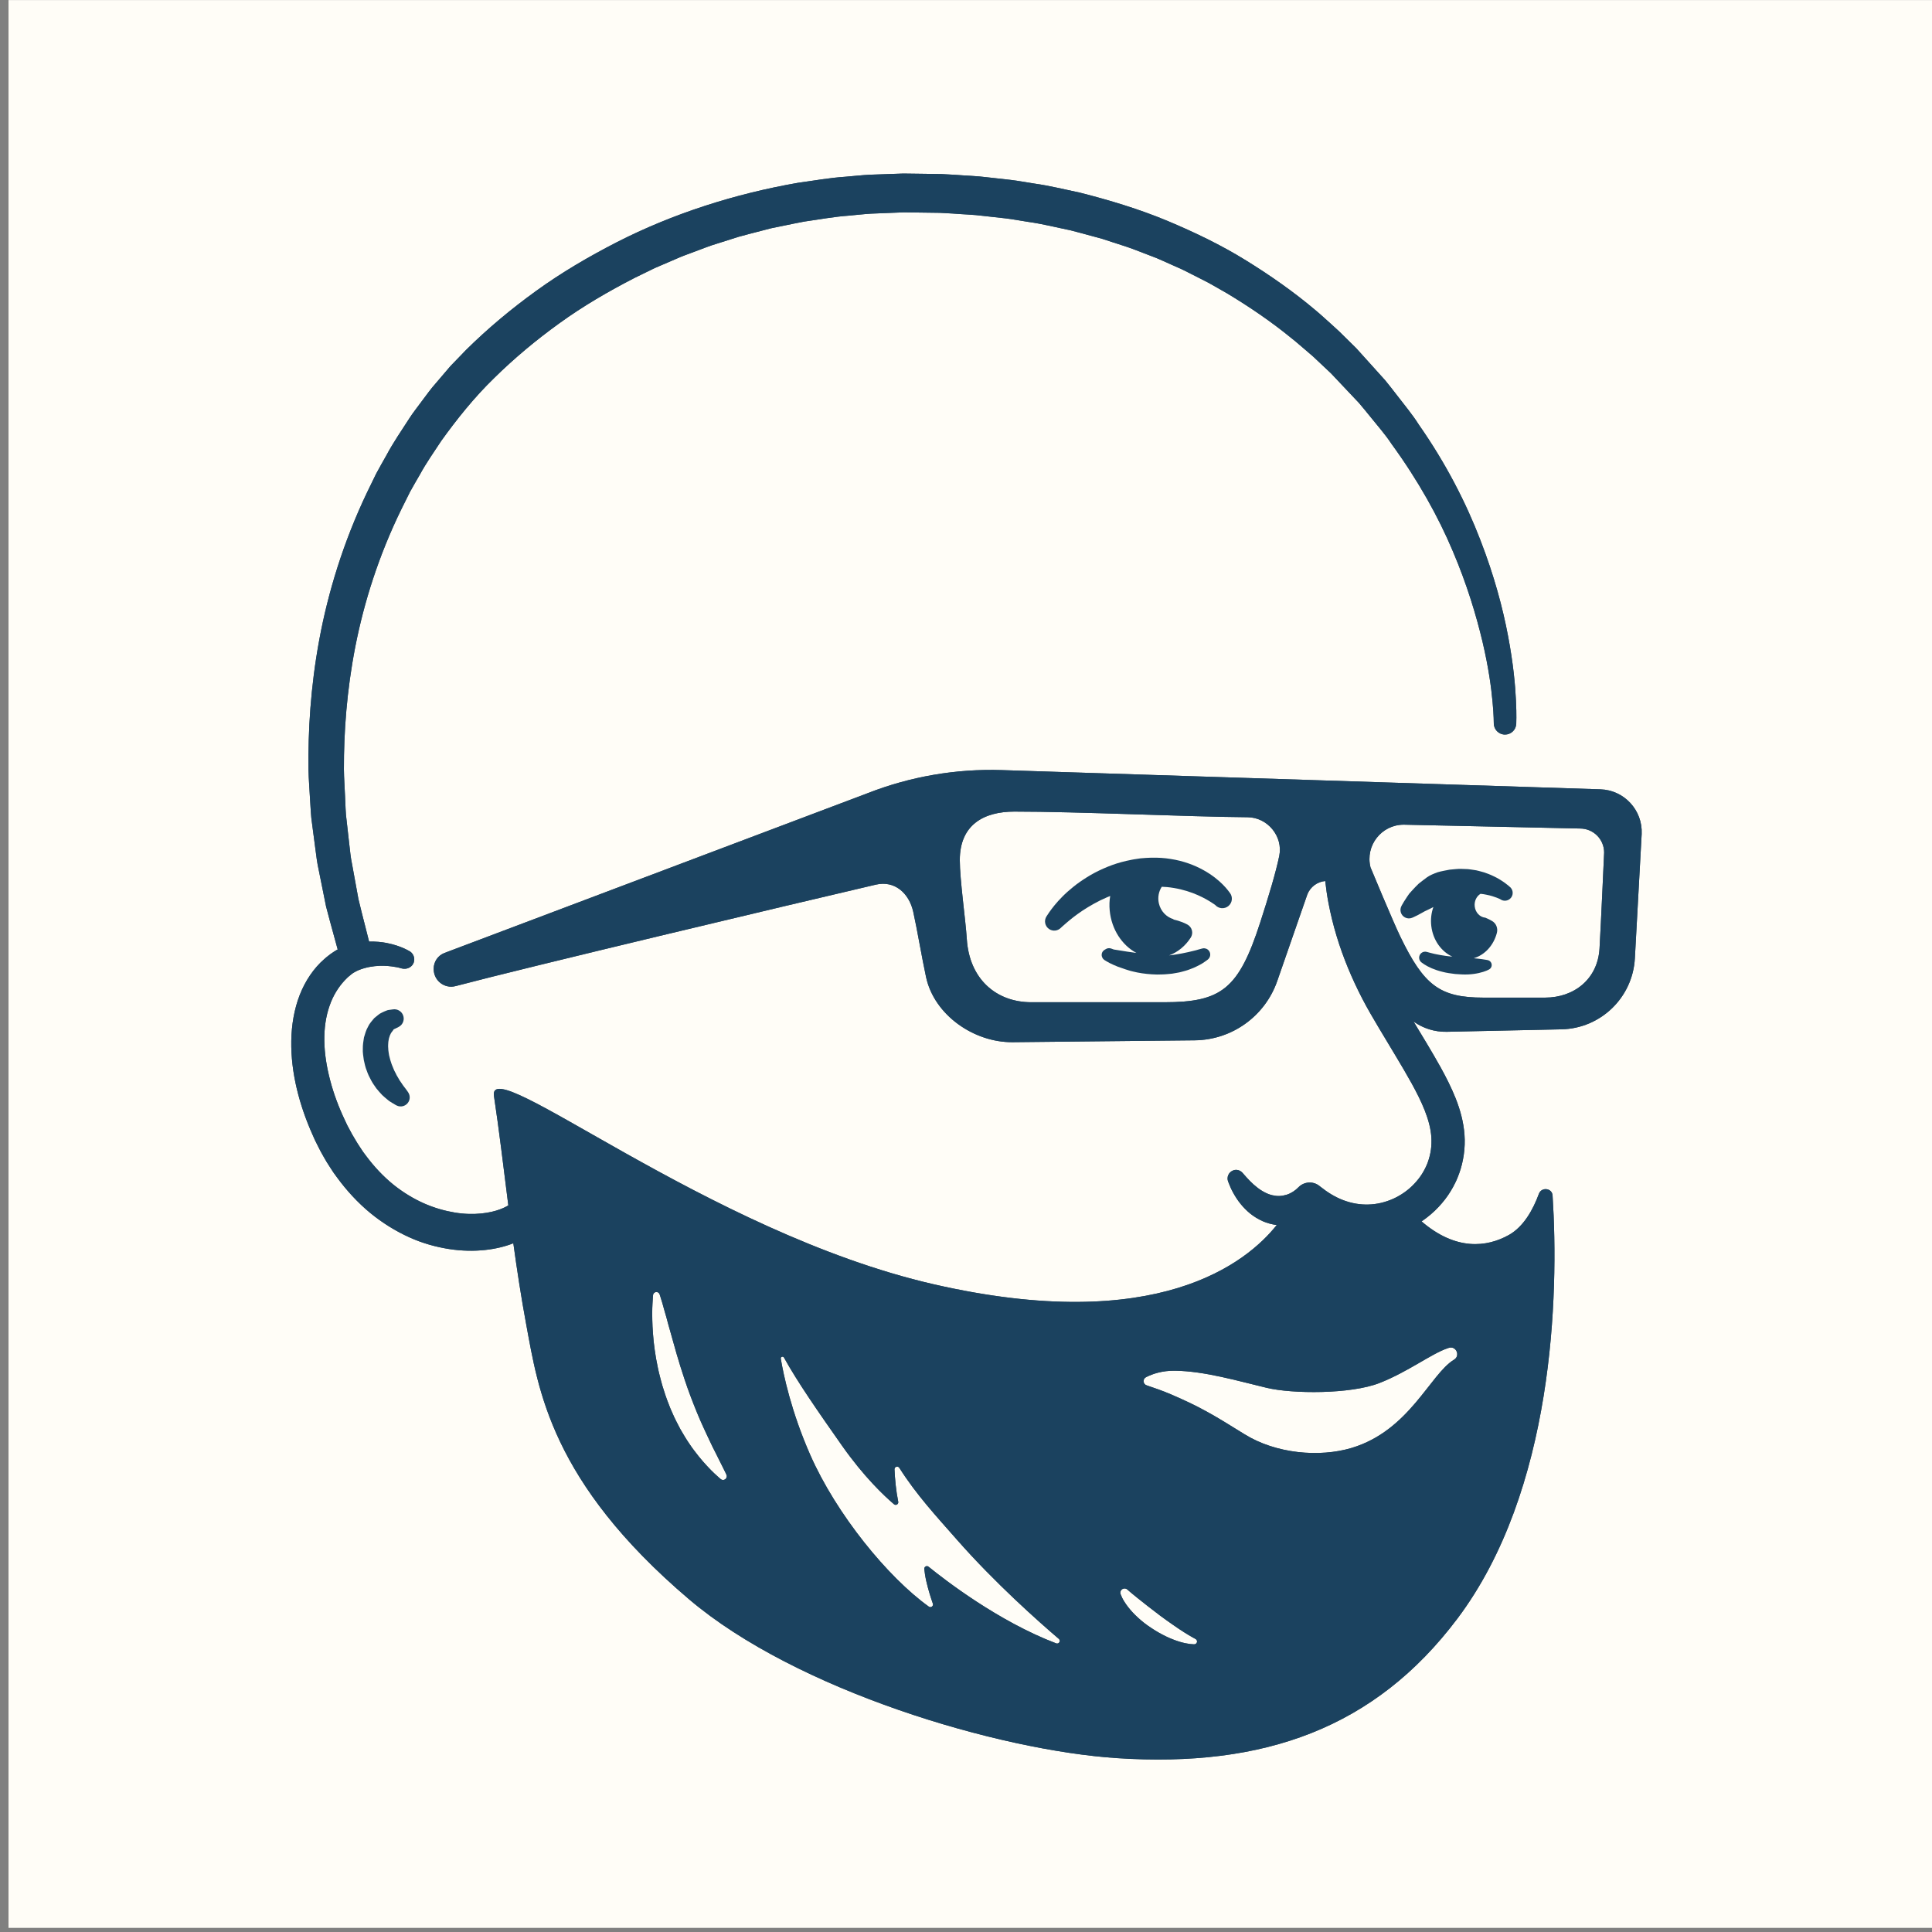 <?xml version="1.0" encoding="UTF-8"?><svg xmlns="http://www.w3.org/2000/svg" xmlns:xlink="http://www.w3.org/1999/xlink" xmlns:serif="http://www.serif.com/" width="100%" height="100%" viewBox="0 0 90 90" version="1.2" xml:space="preserve" baseProfile="tiny-ps" fill-rule="evenodd" stroke-linejoin="round" stroke-miterlimit="2"><rect x="0" y="0" width="90" height="90" fill="#808080" stroke="none"/><title>Mark Reeves</title><g transform="matrix(0.157,0,0,0.141,-143.017,1.394)"><rect x="913.466" y="-9.862" width="574.841" height="636.909" fill="rgb(255,253,247)"></rect></g><g transform="matrix(-0.215,0,0,0.215,16.902,49.744)"><path d="M0,-4.14C0.02,-4.955 -0.118,-5.794 -0.25,-6.591C-0.49,-7.401 -0.701,-8.173 -1.115,-8.89C-1.438,-9.613 -2.014,-10.22 -2.467,-10.768C-2.747,-11.016 -3.028,-11.239 -3.296,-11.443C-3.43,-11.543 -3.561,-11.64 -3.688,-11.735C-3.838,-11.824 -4.003,-11.904 -4.155,-11.981C-4.462,-12.136 -4.757,-12.262 -5.028,-12.368C-5.158,-12.417 -5.303,-12.478 -5.403,-12.505C-5.483,-12.518 -5.559,-12.53 -5.632,-12.542C-6.215,-12.622 -6.549,-12.668 -6.549,-12.668L-6.563,-12.67C-7.402,-12.784 -8.257,-12.359 -8.652,-11.557C-9.146,-10.554 -8.733,-9.34 -7.729,-8.846C-7.729,-8.846 -7.428,-8.698 -6.9,-8.438C-6.833,-8.407 -6.763,-8.375 -6.69,-8.341C-6.642,-8.306 -6.647,-8.271 -6.623,-8.238C-6.589,-8.17 -6.555,-8.109 -6.511,-8.063L-6.438,-7.994L-6.34,-7.838C-6.273,-7.736 -6.202,-7.637 -6.114,-7.548C-6.016,-7.27 -5.84,-7.07 -5.768,-6.71C-5.628,-6.418 -5.602,-5.997 -5.523,-5.606C-5.506,-5.167 -5.444,-4.73 -5.505,-4.234C-5.506,-3.76 -5.618,-3.242 -5.685,-2.739C-5.829,-2.233 -5.919,-1.721 -6.105,-1.224C-6.24,-0.715 -6.478,-0.249 -6.659,0.228C-6.83,0.71 -7.122,1.114 -7.299,1.559C-7.527,1.972 -7.783,2.34 -7.976,2.719C-8.209,3.065 -8.443,3.37 -8.626,3.67C-8.806,3.975 -9.025,4.179 -9.169,4.391C-9.48,4.791 -9.649,5.047 -9.649,5.047L-9.836,5.33C-10.213,5.904 -10.276,6.659 -9.936,7.311C-9.436,8.271 -8.253,8.644 -7.294,8.144C-7.294,8.144 -6.957,7.969 -6.384,7.614C-6.104,7.43 -5.728,7.237 -5.381,6.924C-5.015,6.629 -4.609,6.281 -4.181,5.883C-3.782,5.461 -3.362,4.985 -2.937,4.463C-2.553,3.915 -2.129,3.339 -1.787,2.685C-1.426,2.04 -1.1,1.348 -0.848,0.604C-0.541,-0.115 -0.39,-0.915 -0.211,-1.697C-0.113,-2.509 0.053,-3.303 0,-4.14" fill="rgb(27,66,95)" fill-rule="nonzero"></path></g><g transform="matrix(-0.215,0,0,0.215,65.4,43.864)"><path d="M0,-8.653C-0.19,-8.953 -0.417,-9.327 -0.702,-9.739C-0.846,-9.945 -0.998,-10.165 -1.159,-10.397C-1.349,-10.608 -1.548,-10.83 -1.756,-11.061C-2.173,-11.53 -2.65,-12.015 -3.168,-12.528C-3.737,-12.991 -4.364,-13.456 -5.016,-13.947C-5.686,-14.41 -6.498,-14.738 -7.309,-15.031C-8.149,-15.272 -9.044,-15.422 -9.907,-15.59C-10.805,-15.652 -11.678,-15.807 -12.557,-15.754C-12.991,-15.738 -13.422,-15.722 -13.848,-15.707C-14.271,-15.668 -14.685,-15.594 -15.091,-15.537C-15.906,-15.451 -16.659,-15.181 -17.372,-15.001C-18.066,-14.739 -18.725,-14.529 -19.294,-14.236C-19.877,-13.983 -20.38,-13.686 -20.821,-13.424C-21.26,-13.153 -21.629,-12.904 -21.93,-12.682C-22.224,-12.464 -22.465,-12.277 -22.646,-12.124C-22.832,-11.974 -22.861,-11.931 -22.873,-11.925C-23.629,-11.371 -23.793,-10.31 -23.24,-9.554C-22.687,-8.798 -21.625,-8.634 -20.869,-9.187C-20.878,-9.178 -20.765,-9.253 -20.66,-9.29C-20.532,-9.343 -20.343,-9.421 -20.103,-9.52C-19.583,-9.718 -18.814,-9.983 -17.873,-10.161C-17.482,-10.264 -17.043,-10.302 -16.598,-10.358C-15.734,-9.836 -15.205,-8.766 -15.342,-7.609C-15.501,-6.276 -16.488,-5.281 -17.65,-5.184L-17.65,-5.183C-17.65,-5.183 -18.342,-4.902 -19.094,-4.47C-19.987,-3.958 -20.404,-2.893 -20.144,-1.897C-19.453,0.757 -17.58,2.877 -15.123,3.605C-15.445,3.634 -15.758,3.665 -16.044,3.694C-16.693,3.765 -17.178,3.841 -17.583,3.907C-17.982,3.962 -18.213,4.023 -18.213,4.023C-18.481,4.095 -18.726,4.27 -18.876,4.53C-19.177,5.05 -18.999,5.715 -18.479,6.016C-18.479,6.016 -18.272,6.136 -17.902,6.293C-17.539,6.453 -16.923,6.651 -16.246,6.804C-15.556,6.959 -14.741,7.079 -13.864,7.114C-12.986,7.154 -12.05,7.087 -11.112,7.018C-10.176,6.904 -9.237,6.782 -8.368,6.55C-7.496,6.342 -6.693,6.065 -6.015,5.777C-5.339,5.487 -4.793,5.179 -4.423,4.941C-4.061,4.688 -3.854,4.543 -3.854,4.543C-3.419,4.239 -3.197,3.683 -3.343,3.141C-3.53,2.449 -4.242,2.038 -4.935,2.225L-5.089,2.266C-5.089,2.266 -5.279,2.317 -5.612,2.407C-5.768,2.463 -5.983,2.501 -6.214,2.559C-6.44,2.628 -6.715,2.677 -7.006,2.738C-7.589,2.868 -8.289,2.979 -9.046,3.09C-9.511,3.151 -10.002,3.209 -10.5,3.261C-8.116,2.163 -6.295,-0.31 -5.93,-3.379C-5.758,-4.83 -5.935,-6.233 -6.382,-7.491C-5.95,-7.271 -5.538,-7.046 -5.131,-6.865C-4.673,-6.66 -4.252,-6.451 -3.894,-6.227C-3.531,-6.015 -3.194,-5.846 -2.919,-5.699C-2.36,-5.414 -2.012,-5.265 -2.012,-5.265L-1.79,-5.171C-1.314,-4.97 -0.756,-4.972 -0.258,-5.223C0.645,-5.677 1.008,-6.778 0.554,-7.68C0.554,-7.68 0.371,-8.043 0,-8.653" fill="rgb(27,66,95)" fill-rule="nonzero"></path></g><g transform="matrix(-0.215,0,0,0.215,48.813,42.752)"><path d="M0,-0.737C-0.186,-1.007 -0.44,-1.424 -0.82,-1.903C-1.189,-2.395 -1.657,-2.973 -2.228,-3.61C-2.809,-4.233 -3.473,-4.935 -4.26,-5.634C-5.055,-6.321 -5.925,-7.067 -6.922,-7.754C-7.915,-8.446 -8.996,-9.139 -10.175,-9.76C-11.353,-10.379 -12.618,-10.942 -13.945,-11.426C-15.284,-11.912 -16.632,-12.264 -18.168,-12.565C-18.569,-12.654 -18.843,-12.679 -19.174,-12.734L-19.891,-12.842L-20.106,-12.872L-20.24,-12.883C-20.958,-12.951 -21.676,-12.992 -22.392,-13.011C-23.824,-13.042 -25.247,-12.964 -26.607,-12.735C-29.336,-12.323 -31.791,-11.393 -33.71,-10.322C-35.641,-9.256 -37.05,-8.066 -37.953,-7.144C-38.412,-6.689 -38.74,-6.289 -38.969,-6.005C-39.085,-5.855 -39.174,-5.74 -39.234,-5.663C-39.304,-5.57 -39.341,-5.522 -39.341,-5.522L-39.462,-5.36C-40.106,-4.498 -39.98,-3.273 -39.151,-2.562C-38.287,-1.821 -36.985,-1.92 -36.244,-2.785C-36.237,-2.793 -36.217,-2.806 -36.19,-2.818C-36.141,-2.853 -36.068,-2.904 -35.972,-2.97C-35.77,-3.111 -35.447,-3.317 -35.032,-3.577C-34.192,-4.088 -32.938,-4.771 -31.362,-5.362C-29.785,-5.952 -27.891,-6.445 -25.809,-6.646C-25.44,-6.676 -25.061,-6.694 -24.682,-6.712C-24.031,-5.707 -23.76,-4.428 -24.051,-3.13C-24.438,-1.403 -25.706,-0.13 -27.229,0.314L-27.225,0.393C-27.225,0.393 -28.755,0.674 -30.228,1.469C-31.245,2.018 -31.59,3.317 -30.967,4.291C-29.821,6.081 -28.198,7.445 -26.284,8.152C-26.618,8.115 -26.96,8.085 -27.282,8.033C-28.435,7.869 -29.497,7.649 -30.416,7.448C-30.856,7.342 -31.26,7.245 -31.619,7.159C-31.973,7.105 -32.337,6.958 -32.623,6.888C-33.2,6.718 -33.541,6.647 -33.541,6.647C-34.027,6.547 -34.553,6.716 -34.884,7.13C-35.355,7.718 -35.26,8.576 -34.672,9.047C-34.672,9.047 -34.4,9.265 -33.903,9.601C-33.649,9.776 -33.376,9.971 -32.948,10.189C-32.538,10.391 -32.065,10.654 -31.55,10.867C-31.033,11.052 -30.483,11.308 -29.873,11.472C-29.263,11.632 -28.624,11.847 -27.94,11.94C-27.601,11.999 -27.255,12.059 -26.906,12.119C-26.553,12.152 -26.196,12.186 -25.836,12.219C-25.117,12.295 -24.383,12.286 -23.652,12.305C-22.188,12.271 -20.73,12.128 -19.387,11.861C-18.719,11.702 -18.069,11.588 -17.47,11.385C-17.051,11.265 -16.66,11.13 -16.283,10.993C-15.514,10.748 -14.806,10.487 -14.221,10.212C-13.608,9.957 -13.129,9.672 -12.792,9.484C-12.456,9.29 -12.27,9.17 -12.27,9.17C-11.872,8.912 -11.624,8.448 -11.666,7.943C-11.708,7.437 -12.037,7.036 -12.472,6.847C-12.825,6.593 -13.293,6.513 -13.731,6.676L-13.859,6.723C-13.859,6.723 -14.013,6.781 -14.288,6.882C-14.555,6.924 -14.852,6.969 -15.194,7.022C-15.788,7.122 -16.476,7.223 -17.205,7.346C-17.843,7.434 -18.511,7.538 -19.183,7.624C-16.1,5.976 -13.798,2.565 -13.401,-1.567C-13.294,-2.676 -13.339,-3.728 -13.509,-4.714C-13.264,-4.613 -13.013,-4.52 -12.775,-4.413C-11.771,-3.984 -10.817,-3.511 -9.937,-3.014C-9.055,-2.519 -8.232,-2.021 -7.49,-1.528C-7.129,-1.27 -6.779,-1.027 -6.44,-0.799C-6.114,-0.556 -5.804,-0.325 -5.513,-0.107C-4.954,0.351 -4.442,0.734 -4.058,1.086C-3.258,1.763 -2.825,2.179 -2.825,2.179L-2.771,2.232C-2.11,2.868 -1.073,2.983 -0.278,2.454C0.641,1.842 0.89,0.601 0.279,-0.318C0.279,-0.318 0.182,-0.464 0,-0.737" fill="rgb(27,66,95)" fill-rule="nonzero"></path></g><g transform="matrix(-0.215,0,0,0.215,30.397,28.64)"><path d="M0,154.197C-0.054,155.217 -0.136,156.325 -0.252,157.493C-0.38,158.66 -0.558,159.89 -0.768,161.158C-1.016,162.421 -1.249,163.732 -1.604,165.044C-1.781,165.7 -1.938,166.366 -2.135,167.026C-2.345,167.682 -2.555,168.342 -2.765,169.001C-2.969,169.662 -3.239,170.304 -3.479,170.951C-3.716,171.6 -3.978,172.237 -4.268,172.858C-4.799,174.117 -5.434,175.309 -6.04,176.46C-6.694,177.588 -7.333,178.671 -8.013,179.65C-8.664,180.647 -9.373,181.523 -10.007,182.339C-10.668,183.137 -11.267,183.861 -11.858,184.468C-12.431,185.082 -12.947,185.618 -13.381,186.016C-14.245,186.828 -14.775,187.264 -14.775,187.264C-15.116,187.545 -15.62,187.497 -15.901,187.156C-16.099,186.916 -16.133,186.594 -16.018,186.327C-16.018,186.327 -15.744,185.698 -15.201,184.645C-14.941,184.126 -14.625,183.496 -14.263,182.774C-13.899,182.065 -13.517,181.236 -13.056,180.377C-12.652,179.481 -12.159,178.549 -11.708,177.533C-11.22,176.536 -10.765,175.46 -10.268,174.367C-9.807,173.254 -9.311,172.119 -8.863,170.939C-8.384,169.775 -7.97,168.559 -7.524,167.356C-7.111,166.14 -6.684,164.927 -6.315,163.709C-5.9,162.507 -5.593,161.287 -5.215,160.127C-4.548,157.761 -3.925,155.552 -3.391,153.658C-3.155,152.697 -2.888,151.821 -2.665,151.04C-2.444,150.256 -2.252,149.573 -2.093,149.01C-1.763,147.882 -1.536,147.238 -1.536,147.238L-1.53,147.219C-1.396,146.84 -0.981,146.641 -0.601,146.774C-0.327,146.871 -0.148,147.115 -0.119,147.386C-0.119,147.386 -0.049,148.067 0.007,149.259C0.025,149.854 0.083,150.581 0.067,151.409C0.054,152.238 0.055,153.177 0,154.197M-34.16,181.986C-39.834,194.886 -50.981,208.524 -59.869,214.899C-60.322,215.223 -60.923,214.769 -60.739,214.243C-60.306,213.01 -59.733,211.222 -59.304,209.324C-59.079,208.327 -58.955,207.428 -58.886,206.743C-58.836,206.24 -59.418,205.932 -59.811,206.251C-63.237,209.035 -74.914,218.088 -87.46,222.855C-88.056,223.082 -88.52,222.301 -88.035,221.887C-83.686,218.173 -74.172,209.748 -65.961,200.4C-61.517,195.342 -57.218,190.726 -53.476,184.831C-53.166,184.343 -52.404,184.581 -52.429,185.159C-52.521,187.245 -52.756,189.8 -53.237,192.165C-53.344,192.692 -52.733,193.06 -52.323,192.712C-50.231,190.936 -45.828,186.811 -41.019,179.967C-35.858,172.623 -31.436,166.272 -28.483,160.938C-28.279,160.57 -27.722,160.764 -27.792,161.178C-28.402,164.801 -30.076,172.701 -34.16,181.986M-101.418,212.202C-101.418,212.202 -101.526,212.492 -101.75,212.973C-101.844,213.211 -102.051,213.524 -102.259,213.865C-102.469,214.231 -102.731,214.558 -103.015,214.947C-103.291,215.341 -103.646,215.701 -104,216.115C-104.363,216.512 -104.772,216.906 -105.202,217.301C-106.058,218.098 -107.044,218.856 -108.082,219.532C-108.605,219.864 -109.116,220.213 -109.652,220.506C-110.187,220.801 -110.714,221.087 -111.239,221.342C-112.289,221.844 -113.314,222.237 -114.214,222.512C-115.121,222.781 -115.904,222.93 -116.458,222.998C-117.024,223.048 -117.339,223.062 -117.339,223.062C-117.677,223.076 -117.963,222.814 -117.978,222.476C-117.988,222.236 -117.859,222.023 -117.664,221.914L-117.621,221.89C-117.621,221.89 -117.369,221.75 -116.927,221.505C-116.706,221.394 -116.448,221.212 -116.146,221.049C-115.842,220.887 -115.516,220.644 -115.148,220.435C-114.427,219.964 -113.583,219.428 -112.709,218.798C-111.815,218.206 -110.902,217.508 -109.974,216.841C-109.07,216.147 -108.165,215.453 -107.317,214.802C-106.478,214.145 -105.699,213.532 -105.041,212.999C-104.718,212.734 -104.421,212.492 -104.158,212.278C-103.909,212.056 -103.679,211.908 -103.48,211.714C-103.089,211.355 -102.845,211.164 -102.845,211.164C-102.448,210.85 -101.872,210.917 -101.558,211.314C-101.354,211.573 -101.313,211.913 -101.418,212.202M-151.485,180.508C-163.988,176.759 -168.504,164.522 -173.629,161.413C-173.64,161.406 -173.651,161.399 -173.663,161.392C-175.084,160.532 -174.115,158.332 -172.53,158.832C-172.449,158.857 -172.368,158.884 -172.285,158.911C-168.744,160.103 -163.687,164.028 -157.518,166.444C-151.243,168.901 -138.649,168.818 -133.085,167.491C-126.727,165.974 -119.62,163.878 -113.244,163.783C-110.408,163.74 -108.282,164.488 -106.925,165.186C-106.168,165.575 -106.246,166.678 -107.054,166.947C-108.538,167.44 -110.626,168.169 -112.285,168.882C-118.55,171.574 -121.394,173.258 -128.245,177.528C-135.057,181.774 -144.484,182.607 -151.485,180.508M-180.029,82.945L-193.396,82.945C-199.642,82.945 -204.797,78.966 -205.186,72.295C-205.488,67.102 -206.186,51.513 -206.186,51.513C-206.186,48.638 -203.855,46.307 -200.98,46.307L-162.764,45.473C-157.928,45.473 -154.383,50.022 -155.563,54.712C-155.563,54.712 -160.401,66.374 -162.007,69.692C-167.128,80.275 -170.537,82.945 -180.029,82.945M-128.939,43.859C-115.978,43.763 -92.103,42.625 -78.396,42.638C-71.781,42.644 -66.576,45.475 -66.578,53.158C-66.58,57.434 -67.824,65.99 -68.096,70.257C-68.646,78.921 -74.465,83.945 -82.072,83.945L-110.87,83.945C-123.306,83.945 -127.014,81.065 -131.687,66.598C-133.498,60.992 -135.04,55.896 -135.794,52.239C-136.666,48.007 -133.259,43.891 -128.939,43.859M76.445,82.38C75.243,79.295 73.379,76.548 71.12,74.595C70.851,74.352 70.559,74.106 70.236,73.861L69.771,73.502L69.392,73.241L69.024,72.996C68.764,72.813 68.656,72.768 68.465,72.65C68.382,72.599 68.299,72.557 68.216,72.51C68.436,71.706 68.766,70.5 69.2,68.909C69.615,67.35 70.171,65.437 70.74,63.167C71.202,60.869 71.734,58.229 72.329,55.271C72.668,53.799 72.855,52.218 73.07,50.563C73.287,48.908 73.515,47.176 73.752,45.371C74.046,43.57 74.071,41.668 74.221,39.706C74.321,37.741 74.498,35.707 74.541,33.601C74.652,25.172 74.096,15.628 72.204,5.396C70.31,-4.824 67.012,-15.71 61.858,-26.509C61.204,-27.853 60.545,-29.207 59.881,-30.57C59.176,-31.912 58.397,-33.228 57.65,-34.571C56.208,-37.288 54.431,-39.858 52.725,-42.509C51.883,-43.835 50.832,-45.116 49.883,-46.43C48.908,-47.737 47.929,-49.091 46.919,-50.214C45.882,-51.429 44.839,-52.651 43.792,-53.878C42.663,-55.047 41.528,-56.222 40.389,-57.402C35.726,-62.009 30.619,-66.284 25.172,-70.21C19.729,-74.151 13.854,-77.589 7.774,-80.713C-4.417,-86.936 -17.788,-91.202 -31.45,-93.59C-34.895,-94.058 -38.275,-94.682 -41.809,-94.917C-43.549,-95.06 -45.332,-95.261 -47.033,-95.351L-52.062,-95.528L-53.317,-95.572L-53.945,-95.594L-54.375,-95.606L-54.696,-95.602L-57.267,-95.569C-59.032,-95.545 -60.795,-95.521 -62.555,-95.498C-63.516,-95.445 -64.473,-95.393 -65.434,-95.34C-67.831,-95.145 -70.229,-95.098 -72.607,-94.787C-74.299,-94.599 -75.987,-94.411 -77.671,-94.223C-79.353,-94.019 -81.02,-93.7 -82.689,-93.444C-86.035,-92.978 -89.307,-92.152 -92.581,-91.475C-99.069,-89.828 -105.422,-87.904 -111.451,-85.401C-117.464,-82.884 -123.264,-80.09 -128.607,-76.775C-133.948,-73.472 -138.985,-69.926 -143.556,-66.07C-144.758,-65.089 -145.902,-63.989 -147.065,-62.972C-147.63,-62.455 -148.198,-61.935 -148.763,-61.418C-149.208,-60.98 -149.652,-60.542 -150.094,-60.107C-150.594,-59.614 -151.093,-59.123 -151.589,-58.633L-152.332,-57.901L-152.488,-57.747L-152.577,-57.648L-152.757,-57.449L-153.115,-57.052C-154.07,-55.995 -155.016,-54.946 -155.954,-53.906C-156.891,-52.866 -157.82,-51.834 -158.741,-50.812C-159.626,-49.759 -160.438,-48.659 -161.276,-47.6C-162.916,-45.451 -164.634,-43.427 -166.018,-41.221C-171.978,-32.706 -176.307,-24.147 -179.331,-16.291C-182.386,-8.439 -184.258,-1.319 -185.371,4.612C-186.503,10.544 -186.929,15.283 -187.077,18.535C-187.157,20.171 -187.179,21.394 -187.169,22.292C-187.167,23.19 -187.145,23.588 -187.145,23.588L-187.141,23.662C-187.065,24.948 -185.992,25.963 -184.689,25.951C-183.345,25.939 -182.265,24.84 -182.277,23.496C-182.277,23.496 -182.281,23.053 -182.248,22.321C-182.224,21.59 -182.152,20.395 -182.011,18.886C-181.741,15.848 -181.142,11.363 -179.82,5.777C-178.488,0.198 -176.504,-6.507 -173.372,-13.85C-170.274,-21.203 -165.885,-29.12 -160.114,-37.033C-158.77,-39.083 -157.094,-40.953 -155.506,-42.942C-154.692,-43.922 -153.908,-44.941 -153.052,-45.914C-152.16,-46.858 -151.26,-47.809 -150.353,-48.769C-149.448,-49.729 -148.534,-50.697 -147.614,-51.672L-146.978,-52.341L-146.218,-53.056C-145.711,-53.534 -145.201,-54.014 -144.69,-54.495C-144.179,-54.976 -143.666,-55.458 -143.152,-55.942C-142.733,-56.305 -142.311,-56.67 -141.892,-57.033C-140.741,-57.974 -139.671,-58.978 -138.468,-59.912C-134.143,-63.453 -129.398,-66.701 -124.375,-69.715C-123.101,-70.439 -121.821,-71.166 -120.534,-71.898C-119.229,-72.597 -117.883,-73.235 -116.556,-73.924C-115.886,-74.255 -115.231,-74.62 -114.544,-74.926L-112.479,-75.844C-111.089,-76.433 -109.737,-77.126 -108.301,-77.642C-106.878,-78.188 -105.449,-78.736 -104.015,-79.286C-102.576,-79.822 -101.091,-80.253 -99.623,-80.746L-97.411,-81.469L-95.155,-82.084C-93.646,-82.484 -92.139,-82.915 -90.615,-83.296C-87.532,-83.928 -84.463,-84.714 -81.302,-85.149C-79.727,-85.39 -78.159,-85.695 -76.568,-85.887C-74.975,-86.064 -73.378,-86.242 -71.778,-86.42C-69.534,-86.718 -67.254,-86.757 -64.986,-86.945C-64.077,-86.995 -63.172,-87.046 -62.263,-87.097C-60.582,-87.119 -58.897,-87.141 -57.211,-87.164L-54.764,-87.197L-54.458,-87.202C-54.482,-87.203 -54.484,-87.203 -54.495,-87.203C-54.463,-87.202 -54.417,-87.2 -54.417,-87.2L-54.26,-87.194L-53.633,-87.169L-52.378,-87.119L-47.35,-86.918C-45.701,-86.821 -44.145,-86.625 -42.536,-86.486C-39.356,-86.269 -36.111,-85.651 -32.892,-85.203C-31.287,-84.919 -29.697,-84.559 -28.099,-84.242L-25.705,-83.752L-23.341,-83.14C-21.768,-82.722 -20.187,-82.336 -18.624,-81.895L-13.98,-80.421C-12.421,-79.968 -10.921,-79.348 -9.402,-78.792C-7.892,-78.211 -6.356,-77.699 -4.891,-77.021C-3.408,-76.384 -1.928,-75.748 -0.451,-75.113C0.994,-74.407 2.436,-73.702 3.875,-72.999C9.57,-70.075 15.076,-66.865 20.157,-63.188C25.243,-59.526 29.998,-55.549 34.315,-51.293C38.638,-47.109 42.487,-42.269 45.763,-37.702C47.361,-35.26 49.038,-32.906 50.401,-30.386C51.108,-29.144 51.847,-27.929 52.518,-26.686C53.148,-25.42 53.775,-24.163 54.398,-22.914C59.313,-12.881 62.52,-2.691 64.397,6.905C66.272,16.513 66.89,25.51 66.868,33.477C66.849,35.469 66.694,37.395 66.623,39.256C66.513,41.115 66.53,42.917 66.277,44.628C66.083,46.345 65.897,47.991 65.719,49.565C65.544,51.139 65.398,52.644 65.097,54.049C64.582,56.874 64.122,59.395 63.722,61.589C63.218,63.762 62.718,65.597 62.35,67.092C61.916,68.806 61.603,70.043 61.411,70.802C59.957,70.766 58.655,70.896 57.555,71.115C55.908,71.441 54.728,71.883 53.835,72.279C53.399,72.466 53.2,72.599 53.001,72.694C52.823,72.787 52.731,72.835 52.731,72.835C51.848,73.296 51.391,74.354 51.742,75.351C52.107,76.391 53.287,76.908 54.352,76.619L54.521,76.573C54.699,76.533 55.04,76.414 55.343,76.368C55.912,76.258 56.933,76.087 58.156,76.05C59.384,76.018 60.905,76.12 62.464,76.57C63.237,76.792 64.024,77.092 64.689,77.501C64.857,77.601 65.02,77.704 65.158,77.82C65.208,77.862 65.357,77.957 65.329,77.954L65.669,78.236L66.005,78.514L66.232,78.738C66.381,78.874 66.544,79.039 66.717,79.23C68.064,80.68 69.234,82.526 69.995,84.772C70.779,87.003 71.155,89.601 71.108,92.348C71.067,95.099 70.605,97.991 69.84,100.882C69.083,103.774 67.996,106.686 66.669,109.472L66.143,110.594L65.622,111.565C65.288,112.21 64.935,112.857 64.529,113.506C64.147,114.159 63.761,114.805 63.334,115.418L62.717,116.351L62.055,117.241C60.292,119.609 58.305,121.707 56.172,123.444C54.029,125.168 51.755,126.534 49.486,127.538C47.214,128.537 44.951,129.163 42.847,129.512C38.616,130.217 35.088,129.587 33.068,128.826C32.243,128.518 31.647,128.21 31.244,127.955C32.311,119.564 33.249,111.537 34.354,104.269C35.846,94.451 -11.896,133.807 -60.896,145.046C-109.473,156.187 -128.834,140.291 -135.247,132.216C-134.201,132.08 -133.181,131.806 -132.245,131.4C-131.241,130.957 -130.327,130.391 -129.519,129.751C-129.12,129.427 -128.743,129.083 -128.393,128.727C-128.045,128.37 -127.709,128.007 -127.409,127.628C-127.094,127.257 -126.83,126.858 -126.56,126.469C-126.311,126.069 -126.047,125.68 -125.836,125.27C-125.382,124.462 -125.031,123.625 -124.713,122.789C-124.372,121.886 -124.765,120.779 -125.836,120.373C-126.546,120.105 -127.353,120.35 -127.849,120.923L-127.911,120.994C-128.924,122.162 -129.928,123.26 -131.023,124.085C-131.288,124.302 -131.565,124.489 -131.838,124.668C-132.111,124.849 -132.394,124.994 -132.665,125.145C-133.211,125.435 -133.764,125.639 -134.303,125.762C-134.575,125.815 -134.837,125.869 -135.099,125.898C-135.362,125.921 -135.62,125.936 -135.877,125.922C-136.389,125.9 -136.887,125.798 -137.375,125.658C-138.349,125.359 -139.261,124.754 -139.96,124.03C-141.153,122.803 -143.117,122.646 -144.484,123.736L-144.701,123.908C-146.267,125.157 -147.939,126.191 -149.699,126.845C-151.456,127.506 -153.287,127.832 -155.119,127.772C-156.949,127.731 -158.778,127.287 -160.484,126.529C-162.181,125.754 -163.762,124.656 -165.045,123.284C-165.688,122.602 -166.28,121.87 -166.764,121.08C-167.003,120.684 -167.244,120.287 -167.436,119.871C-167.672,119.404 -167.755,119.187 -167.955,118.679C-168.638,116.799 -168.863,115.034 -168.745,113.162C-168.503,109.446 -166.641,105.457 -164.467,101.507C-162.273,97.545 -159.771,93.56 -157.364,89.49L-155.56,86.411C-154.949,85.352 -154.361,84.279 -153.796,83.193C-152.67,81.019 -151.63,78.795 -150.693,76.524C-148.82,71.984 -147.365,67.249 -146.447,62.381C-146.151,60.829 -145.934,59.259 -145.756,57.68C-144.044,57.84 -142.539,58.934 -141.887,60.559L-135.362,79.335C-132.71,86.968 -125.551,92.115 -117.47,92.197L-78.063,92.601C-69.656,92.69 -61.057,86.73 -59.271,78.514C-58.413,74.564 -57.303,67.983 -56.489,64.345C-55.581,60.287 -52.445,57.517 -48.396,58.462C-29.028,62.984 26.852,76.27 42.667,80.446C45.074,81.081 47.414,79.261 47.414,76.758L47.414,76.664C47.414,75.167 46.497,73.824 45.104,73.278L-46.577,38.664C-55.838,35.035 -65.741,33.328 -75.683,33.647L-205.373,37.812C-210.531,37.978 -214.556,42.332 -214.318,47.487L-212.844,74.427C-212.38,82.927 -205.446,89.634 -196.936,89.816L-172.09,90.348C-169.46,90.405 -166.953,89.593 -164.896,88.131C-166.847,91.363 -168.844,94.608 -170.753,98.038C-171.927,100.166 -173.062,102.379 -174.021,104.784C-174.968,107.186 -175.73,109.832 -175.929,112.664C-176.144,115.472 -175.704,118.454 -174.794,120.987C-174.583,121.575 -174.239,122.455 -173.941,123.033C-173.64,123.682 -173.283,124.297 -172.918,124.905C-172.181,126.12 -171.304,127.234 -170.346,128.264C-169.234,129.462 -167.977,130.511 -166.628,131.43C-174.044,137.807 -180.748,137.05 -185.532,134.379C-188.749,132.582 -190.788,128.882 -192.047,125.456C-192.609,123.926 -194.909,124.187 -195.013,125.814C-196.396,147.296 -195.33,189.712 -174.353,217.546C-156.523,241.203 -132.503,249.803 -100.708,247.729C-74.896,246.046 -31.146,233.046 -7.913,213.305C22.095,187.807 24.766,167.737 27.358,153.81C28.457,147.901 29.359,141.98 30.159,136.166C30.188,136.177 30.213,136.19 30.242,136.202C33.59,137.516 38.489,138.288 44.079,137.417C46.863,136.982 49.828,136.187 52.738,134.855C55.651,133.537 58.532,131.762 61.196,129.574C63.849,127.374 66.268,124.764 68.362,121.895L69.147,120.815L69.874,119.698C70.372,118.958 70.832,118.196 71.263,117.418C71.712,116.66 72.134,115.851 72.541,115.021L73.155,113.791L73.657,112.658C75.097,109.446 76.26,106.111 77.076,102.69C77.884,99.273 78.326,95.779 78.271,92.33C78.217,88.887 77.645,85.477 76.445,82.38" fill="rgb(59,79,89)" fill-rule="nonzero"></path></g><g transform="matrix(-0.215,0,0,0.215,30.397,28.64)"><path d="M0,154.197C-0.054,155.217 -0.136,156.325 -0.252,157.493C-0.38,158.66 -0.558,159.89 -0.768,161.158C-1.016,162.421 -1.249,163.732 -1.604,165.044C-1.781,165.7 -1.938,166.366 -2.135,167.026C-2.345,167.682 -2.555,168.342 -2.765,169.001C-2.969,169.662 -3.239,170.304 -3.479,170.951C-3.716,171.6 -3.978,172.237 -4.268,172.858C-4.799,174.117 -5.434,175.309 -6.04,176.46C-6.694,177.588 -7.333,178.671 -8.013,179.65C-8.664,180.647 -9.373,181.523 -10.007,182.339C-10.668,183.137 -11.267,183.861 -11.858,184.468C-12.431,185.082 -12.947,185.618 -13.381,186.016C-14.245,186.828 -14.775,187.264 -14.775,187.264C-15.116,187.545 -15.62,187.497 -15.901,187.156C-16.099,186.916 -16.133,186.594 -16.018,186.327C-16.018,186.327 -15.744,185.698 -15.201,184.645C-14.941,184.126 -14.625,183.496 -14.263,182.774C-13.899,182.065 -13.517,181.236 -13.056,180.377C-12.652,179.481 -12.159,178.549 -11.708,177.533C-11.22,176.536 -10.765,175.46 -10.268,174.367C-9.807,173.254 -9.311,172.119 -8.863,170.939C-8.384,169.775 -7.97,168.559 -7.524,167.356C-7.111,166.14 -6.684,164.927 -6.315,163.709C-5.9,162.507 -5.593,161.287 -5.215,160.127C-4.548,157.761 -3.925,155.552 -3.391,153.658C-3.155,152.697 -2.888,151.821 -2.665,151.04C-2.444,150.256 -2.252,149.573 -2.093,149.01C-1.763,147.882 -1.536,147.238 -1.536,147.238L-1.53,147.219C-1.396,146.84 -0.981,146.641 -0.601,146.774C-0.327,146.871 -0.148,147.115 -0.119,147.386C-0.119,147.386 -0.049,148.067 0.007,149.259C0.025,149.854 0.083,150.581 0.067,151.409C0.054,152.238 0.055,153.177 0,154.197M-34.16,181.986C-39.834,194.886 -50.981,208.524 -59.869,214.899C-60.322,215.223 -60.923,214.769 -60.739,214.243C-60.306,213.01 -59.733,211.222 -59.304,209.324C-59.079,208.327 -58.955,207.428 -58.886,206.743C-58.836,206.24 -59.418,205.932 -59.811,206.251C-63.237,209.035 -74.914,218.088 -87.46,222.855C-88.056,223.082 -88.52,222.301 -88.035,221.887C-83.686,218.173 -74.172,209.748 -65.961,200.4C-61.517,195.342 -57.218,190.726 -53.476,184.831C-53.166,184.343 -52.404,184.581 -52.429,185.159C-52.521,187.245 -52.756,189.8 -53.237,192.165C-53.344,192.692 -52.733,193.06 -52.323,192.712C-50.231,190.936 -45.828,186.811 -41.019,179.967C-35.858,172.623 -31.436,166.272 -28.483,160.938C-28.279,160.57 -27.722,160.764 -27.792,161.178C-28.402,164.801 -30.076,172.701 -34.16,181.986M-101.418,212.202C-101.418,212.202 -101.526,212.492 -101.75,212.973C-101.844,213.211 -102.051,213.524 -102.259,213.865C-102.469,214.231 -102.731,214.558 -103.015,214.947C-103.291,215.341 -103.646,215.701 -104,216.115C-104.363,216.512 -104.772,216.906 -105.202,217.301C-106.058,218.098 -107.044,218.856 -108.082,219.532C-108.605,219.864 -109.116,220.213 -109.652,220.506C-110.187,220.801 -110.714,221.087 -111.239,221.342C-112.289,221.844 -113.314,222.237 -114.214,222.512C-115.121,222.781 -115.904,222.93 -116.458,222.998C-117.024,223.048 -117.339,223.062 -117.339,223.062C-117.677,223.076 -117.963,222.814 -117.978,222.476C-117.988,222.236 -117.859,222.023 -117.664,221.914L-117.621,221.89C-117.621,221.89 -117.369,221.75 -116.927,221.505C-116.706,221.394 -116.448,221.212 -116.146,221.049C-115.842,220.887 -115.516,220.644 -115.148,220.435C-114.427,219.964 -113.583,219.428 -112.709,218.798C-111.815,218.206 -110.902,217.508 -109.974,216.841C-109.07,216.147 -108.165,215.453 -107.317,214.802C-106.478,214.145 -105.699,213.532 -105.041,212.999C-104.718,212.734 -104.421,212.492 -104.158,212.278C-103.909,212.056 -103.679,211.908 -103.48,211.714C-103.089,211.355 -102.845,211.164 -102.845,211.164C-102.448,210.85 -101.872,210.917 -101.558,211.314C-101.354,211.573 -101.313,211.913 -101.418,212.202M-151.485,180.508C-163.988,176.759 -168.504,164.522 -173.629,161.413C-173.64,161.406 -173.651,161.399 -173.663,161.392C-175.084,160.532 -174.115,158.332 -172.53,158.832C-172.449,158.857 -172.368,158.884 -172.285,158.911C-168.744,160.103 -163.687,164.028 -157.518,166.444C-151.243,168.901 -138.649,168.818 -133.085,167.491C-126.727,165.974 -119.62,163.878 -113.244,163.783C-110.408,163.74 -108.282,164.488 -106.925,165.186C-106.168,165.575 -106.246,166.678 -107.054,166.947C-108.538,167.44 -110.626,168.169 -112.285,168.882C-118.55,171.574 -121.394,173.258 -128.245,177.528C-135.057,181.774 -144.484,182.607 -151.485,180.508M-180.029,82.945L-193.396,82.945C-199.642,82.945 -204.797,78.966 -205.186,72.295C-205.488,67.102 -206.186,51.513 -206.186,51.513C-206.186,48.638 -203.855,46.307 -200.98,46.307L-162.764,45.473C-157.928,45.473 -154.383,50.022 -155.563,54.712C-155.563,54.712 -160.401,66.374 -162.007,69.692C-167.128,80.275 -170.537,82.945 -180.029,82.945M-128.939,43.859C-115.978,43.763 -92.103,42.625 -78.396,42.638C-71.781,42.644 -66.576,45.475 -66.578,53.158C-66.58,57.434 -67.824,65.99 -68.096,70.257C-68.646,78.921 -74.465,83.945 -82.072,83.945L-110.87,83.945C-123.306,83.945 -127.014,81.065 -131.687,66.598C-133.498,60.992 -135.04,55.896 -135.794,52.239C-136.666,48.007 -133.259,43.891 -128.939,43.859M76.445,82.38C75.243,79.295 73.379,76.548 71.12,74.595C70.851,74.352 70.559,74.106 70.236,73.861L69.771,73.502L69.392,73.241L69.024,72.996C68.764,72.813 68.656,72.768 68.465,72.65C68.382,72.599 68.299,72.557 68.216,72.51C68.436,71.706 68.766,70.5 69.2,68.909C69.615,67.35 70.171,65.437 70.74,63.167C71.202,60.869 71.734,58.229 72.329,55.271C72.668,53.799 72.855,52.218 73.07,50.563C73.287,48.908 73.515,47.176 73.752,45.371C74.046,43.57 74.071,41.668 74.221,39.706C74.321,37.741 74.498,35.707 74.541,33.601C74.652,25.172 74.096,15.628 72.204,5.396C70.31,-4.824 67.012,-15.71 61.858,-26.509C61.204,-27.853 60.545,-29.207 59.881,-30.57C59.176,-31.912 58.397,-33.228 57.65,-34.571C56.208,-37.288 54.431,-39.858 52.725,-42.509C51.883,-43.835 50.832,-45.116 49.883,-46.43C48.908,-47.737 47.929,-49.091 46.919,-50.214C45.882,-51.429 44.839,-52.651 43.792,-53.878C42.663,-55.047 41.528,-56.222 40.389,-57.402C35.726,-62.009 30.619,-66.284 25.172,-70.21C19.729,-74.151 13.854,-77.589 7.774,-80.713C-4.417,-86.936 -17.788,-91.202 -31.45,-93.59C-34.895,-94.058 -38.275,-94.682 -41.809,-94.917C-43.549,-95.06 -45.332,-95.261 -47.033,-95.351L-52.062,-95.528L-53.317,-95.572L-53.945,-95.594L-54.375,-95.606L-54.696,-95.602L-57.267,-95.569C-59.032,-95.545 -60.795,-95.521 -62.555,-95.498C-63.516,-95.445 -64.473,-95.393 -65.434,-95.34C-67.831,-95.145 -70.229,-95.098 -72.607,-94.787C-74.299,-94.599 -75.987,-94.411 -77.671,-94.223C-79.353,-94.019 -81.02,-93.7 -82.689,-93.444C-86.035,-92.978 -89.307,-92.152 -92.581,-91.475C-99.069,-89.828 -105.422,-87.904 -111.451,-85.401C-117.464,-82.884 -123.264,-80.09 -128.607,-76.775C-133.948,-73.472 -138.985,-69.926 -143.556,-66.07C-144.758,-65.089 -145.902,-63.989 -147.065,-62.972C-147.63,-62.455 -148.198,-61.935 -148.763,-61.418C-149.208,-60.98 -149.652,-60.542 -150.094,-60.107C-150.594,-59.614 -151.093,-59.123 -151.589,-58.633L-152.332,-57.901L-152.488,-57.747L-152.577,-57.648L-152.757,-57.449L-153.115,-57.052C-154.07,-55.995 -155.016,-54.946 -155.954,-53.906C-156.891,-52.866 -157.82,-51.834 -158.741,-50.812C-159.626,-49.759 -160.438,-48.659 -161.276,-47.6C-162.916,-45.451 -164.634,-43.427 -166.018,-41.221C-171.978,-32.706 -176.307,-24.147 -179.331,-16.291C-182.386,-8.439 -184.258,-1.319 -185.371,4.612C-186.503,10.544 -186.929,15.283 -187.077,18.535C-187.157,20.171 -187.179,21.394 -187.169,22.292C-187.167,23.19 -187.145,23.588 -187.145,23.588L-187.141,23.662C-187.065,24.948 -185.992,25.963 -184.689,25.951C-183.345,25.939 -182.265,24.84 -182.277,23.496C-182.277,23.496 -182.281,23.053 -182.248,22.321C-182.224,21.59 -182.152,20.395 -182.011,18.886C-181.741,15.848 -181.142,11.363 -179.82,5.777C-178.488,0.198 -176.504,-6.507 -173.372,-13.85C-170.274,-21.203 -165.885,-29.12 -160.114,-37.033C-158.77,-39.083 -157.094,-40.953 -155.506,-42.942C-154.692,-43.922 -153.908,-44.941 -153.052,-45.914C-152.16,-46.858 -151.26,-47.809 -150.353,-48.769C-149.448,-49.729 -148.534,-50.697 -147.614,-51.672L-146.978,-52.341L-146.218,-53.056C-145.711,-53.534 -145.201,-54.014 -144.69,-54.495C-144.179,-54.976 -143.666,-55.458 -143.152,-55.942C-142.733,-56.305 -142.311,-56.67 -141.892,-57.033C-140.741,-57.974 -139.671,-58.978 -138.468,-59.912C-134.143,-63.453 -129.398,-66.701 -124.375,-69.715C-123.101,-70.439 -121.821,-71.166 -120.534,-71.898C-119.229,-72.597 -117.883,-73.235 -116.556,-73.924C-115.886,-74.255 -115.231,-74.62 -114.544,-74.926L-112.479,-75.844C-111.089,-76.433 -109.737,-77.126 -108.301,-77.642C-106.878,-78.188 -105.449,-78.736 -104.015,-79.286C-102.576,-79.822 -101.091,-80.253 -99.623,-80.746L-97.411,-81.469L-95.155,-82.084C-93.646,-82.484 -92.139,-82.915 -90.615,-83.296C-87.532,-83.928 -84.463,-84.714 -81.302,-85.149C-79.727,-85.39 -78.159,-85.695 -76.568,-85.887C-74.975,-86.064 -73.378,-86.242 -71.778,-86.42C-69.534,-86.718 -67.254,-86.757 -64.986,-86.945C-64.077,-86.995 -63.172,-87.046 -62.263,-87.097C-60.582,-87.119 -58.897,-87.141 -57.211,-87.164L-54.764,-87.197L-54.458,-87.202C-54.482,-87.203 -54.484,-87.203 -54.495,-87.203C-54.463,-87.202 -54.417,-87.2 -54.417,-87.2L-54.26,-87.194L-53.633,-87.169L-52.378,-87.119L-47.35,-86.918C-45.701,-86.821 -44.145,-86.625 -42.536,-86.486C-39.356,-86.269 -36.111,-85.651 -32.892,-85.203C-31.287,-84.919 -29.697,-84.559 -28.099,-84.242L-25.705,-83.752L-23.341,-83.14C-21.768,-82.722 -20.187,-82.336 -18.624,-81.895L-13.98,-80.421C-12.421,-79.968 -10.921,-79.348 -9.402,-78.792C-7.892,-78.211 -6.356,-77.699 -4.891,-77.021C-3.408,-76.384 -1.928,-75.748 -0.451,-75.113C0.994,-74.407 2.436,-73.702 3.875,-72.999C9.57,-70.075 15.076,-66.865 20.157,-63.188C25.243,-59.526 29.998,-55.549 34.315,-51.293C38.638,-47.109 42.487,-42.269 45.763,-37.702C47.361,-35.26 49.038,-32.906 50.401,-30.386C51.108,-29.144 51.847,-27.929 52.518,-26.686C53.148,-25.42 53.775,-24.163 54.398,-22.914C59.313,-12.881 62.52,-2.691 64.397,6.905C66.272,16.513 66.89,25.51 66.868,33.477C66.849,35.469 66.694,37.395 66.623,39.256C66.513,41.115 66.53,42.917 66.277,44.628C66.083,46.345 65.897,47.991 65.719,49.565C65.544,51.139 65.398,52.644 65.097,54.049C64.582,56.874 64.122,59.395 63.722,61.589C63.218,63.762 62.718,65.597 62.35,67.092C61.916,68.806 61.603,70.043 61.411,70.802C59.957,70.766 58.655,70.896 57.555,71.115C55.908,71.441 54.728,71.883 53.835,72.279C53.399,72.466 53.2,72.599 53.001,72.694C52.823,72.787 52.731,72.835 52.731,72.835C51.848,73.296 51.391,74.354 51.742,75.351C52.107,76.391 53.287,76.908 54.352,76.619L54.521,76.573C54.699,76.533 55.04,76.414 55.343,76.368C55.912,76.258 56.933,76.087 58.156,76.05C59.384,76.018 60.905,76.12 62.464,76.57C63.237,76.792 64.024,77.092 64.689,77.501C64.857,77.601 65.02,77.704 65.158,77.82C65.208,77.862 65.357,77.957 65.329,77.954L65.669,78.236L66.005,78.514L66.232,78.738C66.381,78.874 66.544,79.039 66.717,79.23C68.064,80.68 69.234,82.526 69.995,84.772C70.779,87.003 71.155,89.601 71.108,92.348C71.067,95.099 70.605,97.991 69.84,100.882C69.083,103.774 67.996,106.686 66.669,109.472L66.143,110.594L65.622,111.565C65.288,112.21 64.935,112.857 64.529,113.506C64.147,114.159 63.761,114.805 63.334,115.418L62.717,116.351L62.055,117.241C60.292,119.609 58.305,121.707 56.172,123.444C54.029,125.168 51.755,126.534 49.486,127.538C47.214,128.537 44.951,129.163 42.847,129.512C38.616,130.217 35.088,129.587 33.068,128.826C32.243,128.518 31.647,128.21 31.244,127.955C32.311,119.564 33.249,111.537 34.354,104.269C35.846,94.451 -11.896,133.807 -60.896,145.046C-109.473,156.187 -128.834,140.291 -135.247,132.216C-134.201,132.08 -133.181,131.806 -132.245,131.4C-131.241,130.957 -130.327,130.391 -129.519,129.751C-129.12,129.427 -128.743,129.083 -128.393,128.727C-128.045,128.37 -127.709,128.007 -127.409,127.628C-127.094,127.257 -126.83,126.858 -126.56,126.469C-126.311,126.069 -126.047,125.68 -125.836,125.27C-125.382,124.462 -125.031,123.625 -124.713,122.789C-124.372,121.886 -124.765,120.779 -125.836,120.373C-126.546,120.105 -127.353,120.35 -127.849,120.923L-127.911,120.994C-128.924,122.162 -129.928,123.26 -131.023,124.085C-131.288,124.302 -131.565,124.489 -131.838,124.668C-132.111,124.849 -132.394,124.994 -132.665,125.145C-133.211,125.435 -133.764,125.639 -134.303,125.762C-134.575,125.815 -134.837,125.869 -135.099,125.898C-135.362,125.921 -135.62,125.936 -135.877,125.922C-136.389,125.9 -136.887,125.798 -137.375,125.658C-138.349,125.359 -139.261,124.754 -139.96,124.03C-141.153,122.803 -143.117,122.646 -144.484,123.736L-144.701,123.908C-146.267,125.157 -147.939,126.191 -149.699,126.845C-151.456,127.506 -153.287,127.832 -155.119,127.772C-156.949,127.731 -158.778,127.287 -160.484,126.529C-162.181,125.754 -163.762,124.656 -165.045,123.284C-165.688,122.602 -166.28,121.87 -166.764,121.08C-167.003,120.684 -167.244,120.287 -167.436,119.871C-167.672,119.404 -167.755,119.187 -167.955,118.679C-168.638,116.799 -168.863,115.034 -168.745,113.162C-168.503,109.446 -166.641,105.457 -164.467,101.507C-162.273,97.545 -159.771,93.56 -157.364,89.49L-155.56,86.411C-154.949,85.352 -154.361,84.279 -153.796,83.193C-152.67,81.019 -151.63,78.795 -150.693,76.524C-148.82,71.984 -147.365,67.249 -146.447,62.381C-146.151,60.829 -145.934,59.259 -145.756,57.68C-144.044,57.84 -142.539,58.934 -141.887,60.559L-135.362,79.335C-132.71,86.968 -125.551,92.115 -117.47,92.197L-78.063,92.601C-69.656,92.69 -61.057,86.73 -59.271,78.514C-58.413,74.564 -57.303,67.983 -56.489,64.345C-55.581,60.287 -52.445,57.517 -48.396,58.462C-29.028,62.984 26.852,76.27 42.667,80.446C45.074,81.081 47.414,79.261 47.414,76.758L47.414,76.664C47.414,75.167 46.497,73.824 45.104,73.278L-46.577,38.664C-55.838,35.035 -65.741,33.328 -75.683,33.647L-205.373,37.812C-210.531,37.978 -214.556,42.332 -214.318,47.487L-212.844,74.427C-212.38,82.927 -205.446,89.634 -196.936,89.816L-172.09,90.348C-169.46,90.405 -166.953,89.593 -164.896,88.131C-166.847,91.363 -168.844,94.608 -170.753,98.038C-171.927,100.166 -173.062,102.379 -174.021,104.784C-174.968,107.186 -175.73,109.832 -175.929,112.664C-176.144,115.472 -175.704,118.454 -174.794,120.987C-174.583,121.575 -174.239,122.455 -173.941,123.033C-173.64,123.682 -173.283,124.297 -172.918,124.905C-172.181,126.12 -171.304,127.234 -170.346,128.264C-169.234,129.462 -167.977,130.511 -166.628,131.43C-174.044,137.807 -180.748,137.05 -185.532,134.379C-188.749,132.582 -190.788,128.882 -192.047,125.456C-192.609,123.926 -194.909,124.187 -195.013,125.814C-196.396,147.296 -195.33,189.712 -174.353,217.546C-156.523,241.203 -132.503,249.803 -100.708,247.729C-74.896,246.046 -31.146,233.046 -7.913,213.305C22.095,187.807 24.766,167.737 27.358,153.81C28.457,147.901 29.359,141.98 30.159,136.166C30.188,136.177 30.213,136.19 30.242,136.202C33.59,137.516 38.489,138.288 44.079,137.417C46.863,136.982 49.828,136.187 52.738,134.855C55.651,133.537 58.532,131.762 61.196,129.574C63.849,127.374 66.268,124.764 68.362,121.895L69.147,120.815L69.874,119.698C70.372,118.958 70.832,118.196 71.263,117.418C71.712,116.66 72.134,115.851 72.541,115.021L73.155,113.791L73.657,112.658C75.097,109.446 76.26,106.111 77.076,102.69C77.884,99.273 78.326,95.779 78.271,92.33C78.217,88.887 77.645,85.477 76.445,82.38" fill="rgb(27,66,95)" fill-rule="nonzero"></path></g></svg>